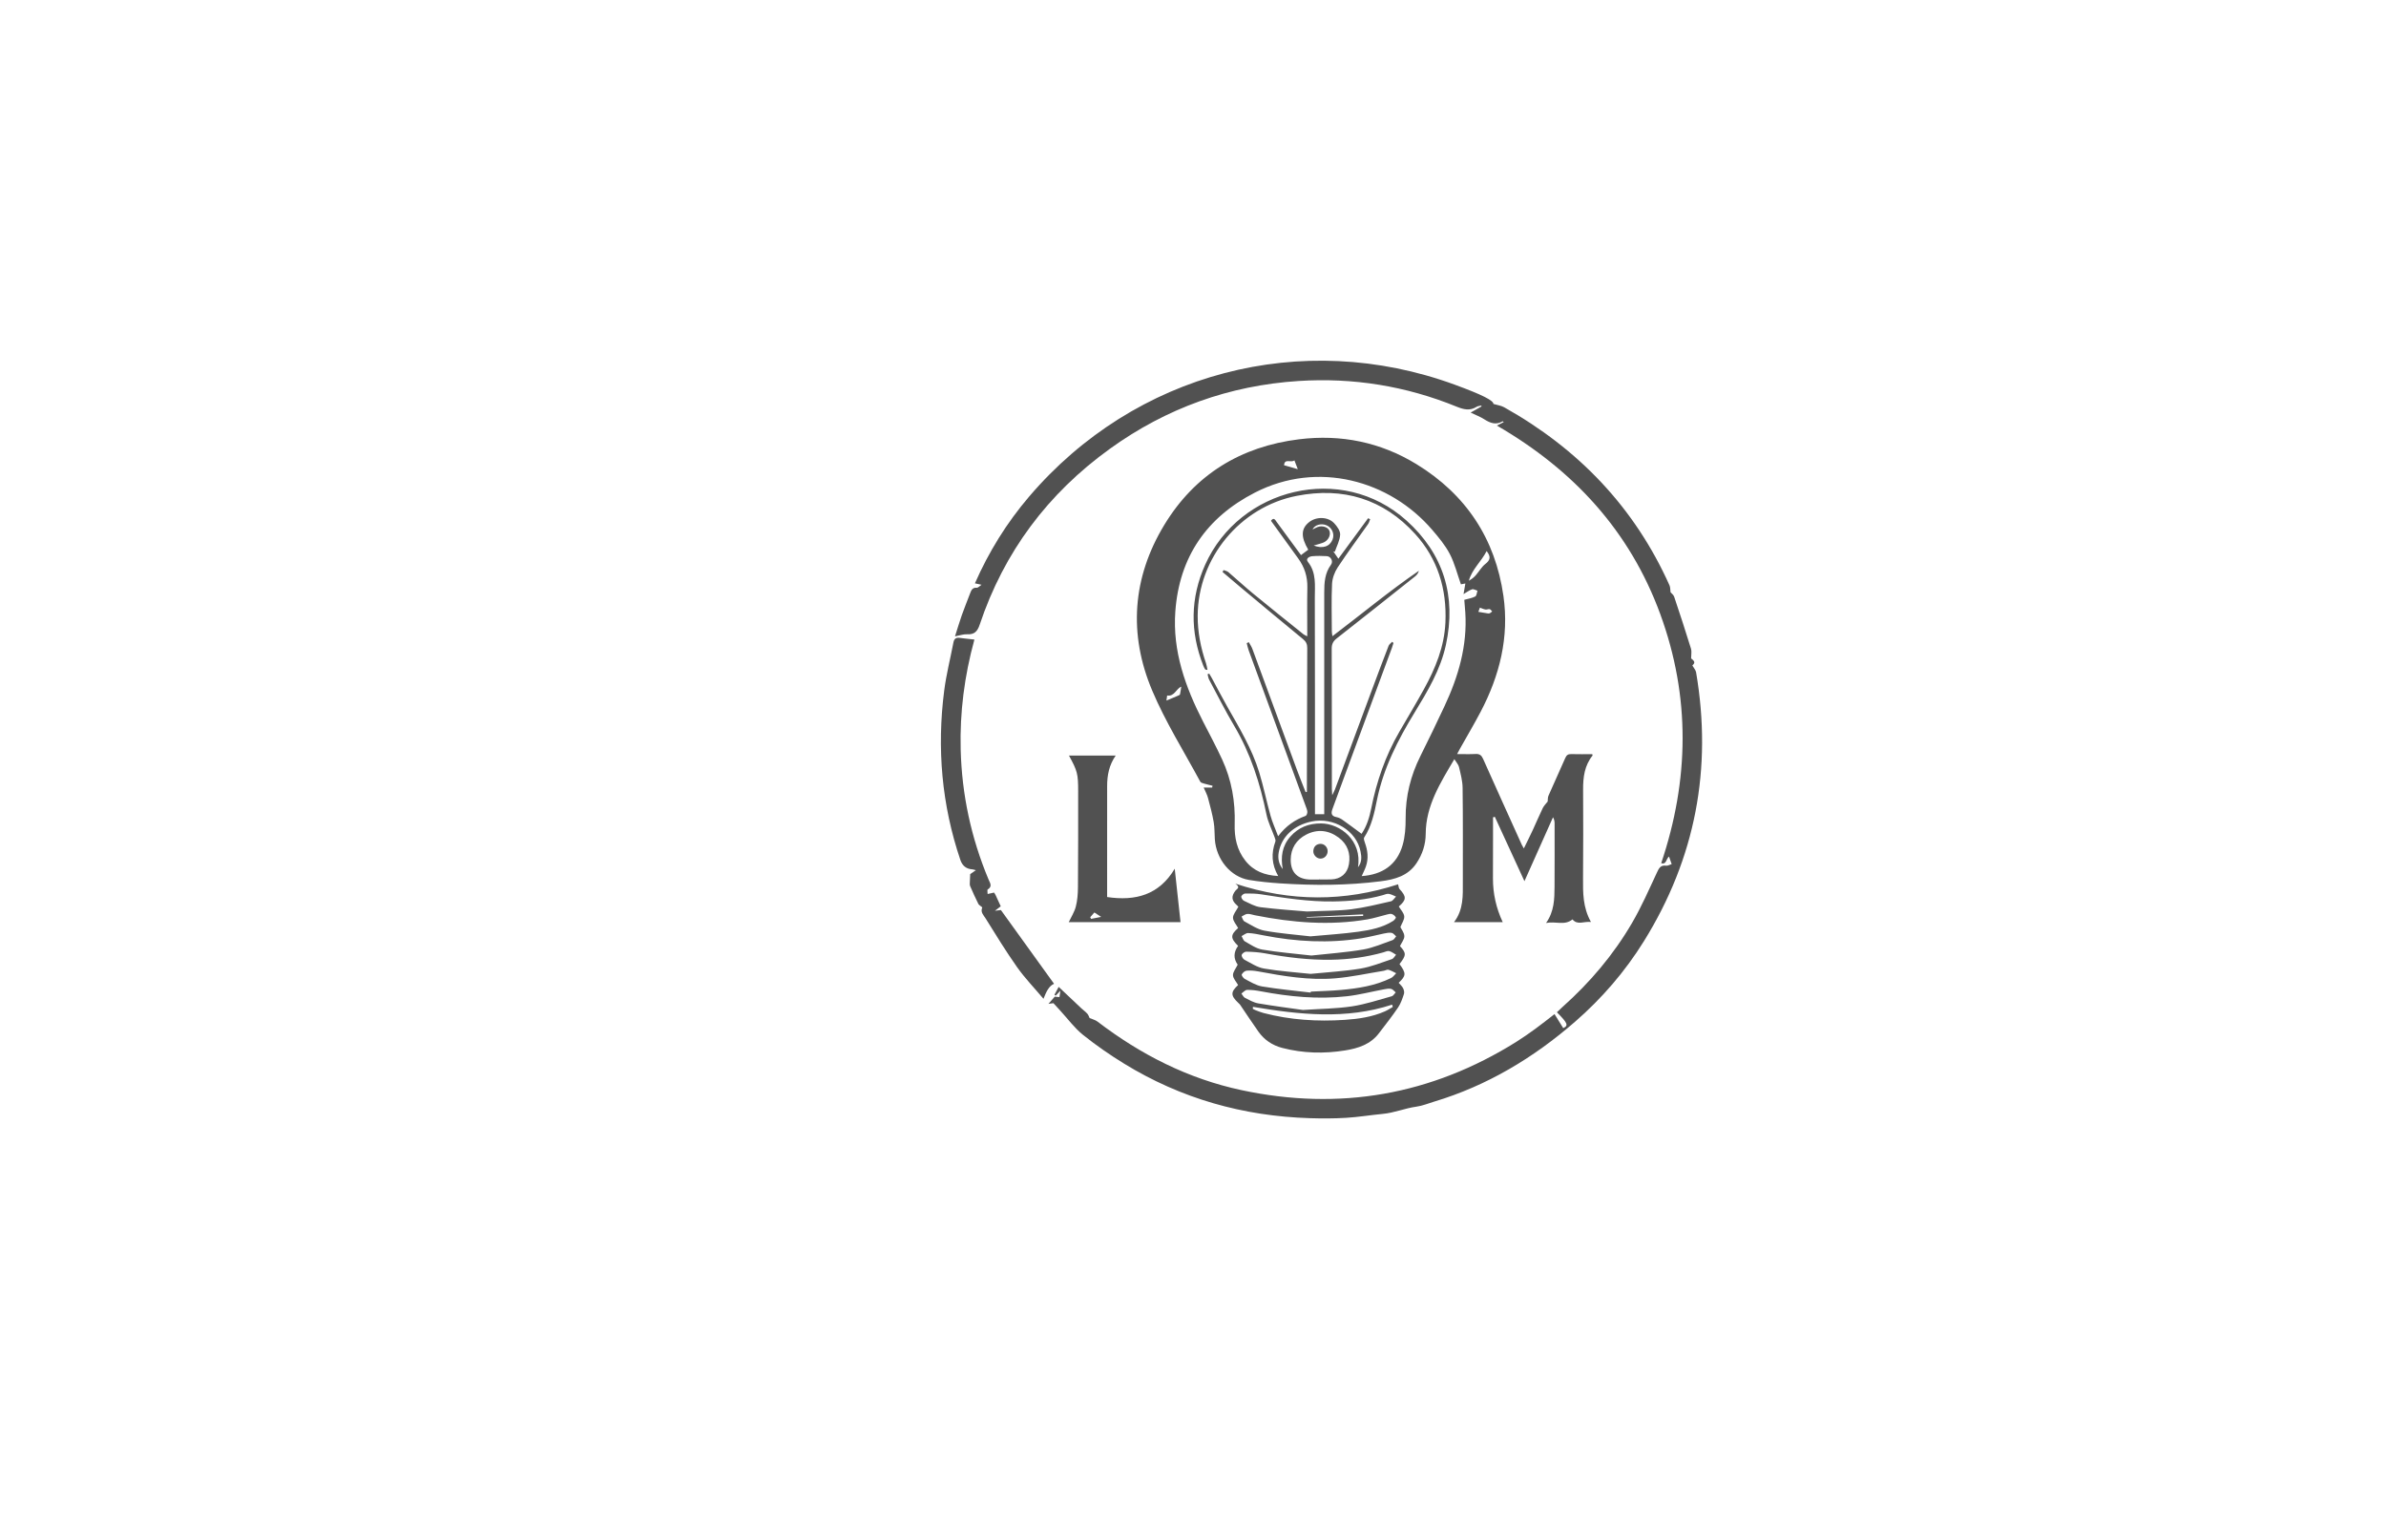 <?xml version="1.0" encoding="UTF-8"?>
<svg id="Layer_1" data-name="Layer 1" xmlns="http://www.w3.org/2000/svg" viewBox="0 0 2134.68 1377.97" transform="translate(-5 -1)">
  <defs>
    <style>
      .cls-1 {
        fill: #515151;
        stroke-width: 0px;
      }
    </style>
  </defs>
  <path class="cls-1" d="M1081.87,705.81h7.6c.11-.55.23-1.1.34-1.65-2.49-.63-5-1.18-7.46-1.91-1.24-.37-2.98-.75-3.48-1.68-14.59-27.11-31.15-53.39-43.06-81.64-21.31-50.51-17.72-101,10.78-148.07,27.28-45.06,68.39-70.3,120.72-76.75,37.48-4.62,72.8,2.59,104.97,22.27,44.21,27.05,70.5,66.63,77.81,118.03,5.22,36.71-3.36,71.15-20.44,103.63-5.89,11.19-12.35,22.08-18.54,33.11-.63,1.12-1.21,2.27-2.48,4.66,6.11,0,11.33.22,16.52-.07,3.57-.2,5.31,1.18,6.73,4.38,11.45,25.7,23.08,51.32,34.67,76.96.4.88.94,1.69,1.78,3.2,2.86-5.88,5.54-11.18,8.04-16.57,3.01-6.49,5.76-13.1,8.88-19.53,1.02-2.11,2.83-3.83,4.42-5.91.17-1.42-.02-3.51.71-5.19,4.92-11.3,10.11-22.48,15.04-33.77,1.09-2.49,2.44-3.55,5.23-3.47,6.32.19,12.64.06,18.89.06.15.63.4,1.08.27,1.23-7.22,8.99-8.53,19.49-8.45,30.58.18,26.32.11,52.65-.06,78.98-.09,13.21-.22,26.35,7.08,39.4-6.38-.77-11.93,3.17-16.54-2.33-7,5.83-15.11,1.44-23.62,3.24,7.36-10.45,7.51-21.47,7.58-32.45.12-18.82.06-37.65.05-56.47,0-1.79-.2-3.58-1.41-5.72-8.41,18.82-16.82,37.65-25.56,57.21-9.02-19.59-17.77-38.6-26.51-57.61-.53.16-1.07.33-1.6.49,0,6.25,0,12.5,0,18.74-.02,12-.06,23.99-.07,35.99q-.02,20.34,8.76,39.08h-43.6c8.64-11.25,7.9-23.85,7.89-36.31-.01-27.99.16-55.99-.2-83.98-.08-6.2-1.78-12.43-3.21-18.53-.53-2.27-2.44-4.22-4.18-7.06-12.59,21.35-25.5,41.57-25.62,66.84-.05,9.55-2.96,18.35-8.28,26.31-7.58,11.35-19.36,14.51-31.86,16.11-29.85,3.83-59.79,3.88-89.75,1.92-9.45-.62-18.92-1.56-28.26-3.11-16.39-2.72-29.24-18.32-30.51-36.3-.36-5.15-.13-10.39-1.02-15.45-1.28-7.31-3.19-14.53-5.13-21.71-.8-2.98-2.37-5.76-3.83-9.19ZM1173.08,709.86l1.17-.22c0-5.58,0-11.16,0-16.74.08-37.33.13-74.66.3-111.99.02-3.46-1.04-5.73-3.8-7.99-19.07-15.62-37.96-31.46-56.89-47.25-5.07-4.23-10.07-8.54-15.1-12.81.3-.57.6-1.14.91-1.71,1.44.59,3.16.86,4.29,1.82,7.47,6.37,14.66,13.07,22.24,19.3,14.91,12.27,30.02,24.31,45.07,36.42.8.64,1.83.98,3.3,1.73,0-15.02-.22-29.34.08-43.64.2-9.76-2.54-18.32-8.26-26.12-8.15-11.13-16.16-22.35-24.29-33.61,2.57-3.52,3.79-.71,5.06,1.01,7.29,9.88,14.54,19.8,21.8,29.7,2.42-1.8,4.47-3.33,6.48-4.83-6.76-11.48-6.48-18.89.78-24.67,6.42-5.11,16.83-4.98,22.42.98,2.59,2.76,5.52,6.86,5.35,10.2-.26,5.17-3.05,10.21-4.77,15.31l-1.36-.32c1.4,2.04,2.81,4.07,4.53,6.57,9-12.26,17.8-24.24,26.6-36.23.62.29,1.23.59,1.85.88-.61,1.46-.99,3.08-1.87,4.34-9.08,12.93-18.53,25.6-27.2,38.79-2.79,4.24-4.8,9.74-5.03,14.77-.67,14.13-.23,28.32-.2,42.49,0,1.18.29,2.37.54,4.29,26.22-19.85,50.85-40.39,77.36-58.55-.63,2.23-1.86,3.8-3.38,5.01-23.33,18.55-46.66,37.12-70.12,55.5-3.2,2.51-4.52,5.05-4.51,9.15.16,41.83.11,83.66.14,125.5,0,1.43.16,2.86.32,5.7,1.21-2.51,1.92-3.74,2.41-5.06,11.25-30.27,22.46-60.55,33.72-90.82,4.7-12.63,9.44-25.25,14.31-37.81.54-1.4,2.11-2.41,3.2-3.59.39.36.77.72,1.16,1.08-.45,1.4-.84,2.83-1.35,4.21-13.44,36.4-26.89,72.79-40.33,109.18-4.32,11.71-8.61,23.44-12.91,35.15-1.36,3.69-1.11,6.41,3.6,7.27,1.9.35,3.83,1.32,5.43,2.45,5.62,3.97,11.11,8.12,17.02,12.48,4.55-6.67,7.02-14.58,8.64-22.72,4.81-24.18,12.74-47.18,25.15-68.56,7.36-12.68,14.89-25.26,21.97-38.09,10.29-18.64,18.29-38.03,19.26-59.77,1.34-30.01-6.96-57.07-27.09-79.19-28.48-31.32-64.44-42.25-106-34.09-50.72,9.95-88.31,55.68-88.55,107.27-.07,14.67,2.73,28.76,7.46,42.56.65,1.9.88,3.95,1.31,5.93-1.54-.08-2.01-.33-2.24-.73-.58-1.01-1.12-2.05-1.54-3.14-11.94-30.34-11.6-60.61,1.72-90.31,30.74-68.55,122.06-91.7,180.13-39.47,33.1,29.78,44.73,67.64,35.21,111.35-4.82,22.13-16.36,41.4-28,60.46-15,24.57-27.96,49.96-33.71,78.48-2.33,11.59-4.76,23.15-11.39,33.33-.64.99.09,3.13.62,4.58,2.6,7.09,3.43,14.25.88,21.49-1,2.85-2.43,5.55-3.72,8.47,18.48-1.31,31.42-9.94,36.59-27.63,2.24-7.67,2.78-16.07,2.73-24.13-.13-19.77,4.47-38.19,13.27-55.78,7.37-14.75,14.51-29.61,21.51-44.54,12.44-26.55,20.52-54.12,18.6-83.88-.25-3.91-.62-7.82-.9-11.28,3.63-1.03,7-1.51,9.83-3.01,1.22-.64,1.33-3.38,1.94-5.16-1.64-.46-3.54-1.69-4.85-1.23-2.71.96-5.11,2.82-7.6,4.28.55-3.21,1.06-6.13,1.64-9.5-1.92.35-2.95.54-3.99.74-3.29-9.29-5.58-18.77-9.95-27.16-4.07-7.82-9.95-14.85-15.75-21.61-37.94-44.24-102.23-62.23-158.58-33.32-43.22,22.17-67.68,57.58-71.22,106.4-2.57,35.45,8.96,67.57,24.81,98.5,5.77,11.26,11.76,22.43,17.07,33.91,8.46,18.3,11.85,37.7,11.23,57.84-.36,11.95,1.93,23.16,9.61,32.84,7.35,9.26,17.14,12.98,29.31,13.65-5.91-10.34-6.33-20.44-2.52-30.85.37-1.01-.18-2.48-.59-3.63-2.46-6.87-5.93-13.53-7.37-20.6-5.7-27.93-14.25-54.67-28.89-79.36-7.98-13.45-15.01-27.45-22.38-41.25-.79-1.47-.97-3.27-1.43-4.92.5-.17.99-.33,1.49-.5.71,1.2,1.46,2.38,2.12,3.61,4.68,8.64,9.19,17.37,14.03,25.92,10.76,18.97,22.1,37.71,28.53,58.72,3.94,12.87,6.6,26.12,10.22,39.09,1.61,5.79,4.16,11.32,6.74,18.15,7.13-9.4,15.15-14.77,24.59-18.2.88-.32,1.62-2.37,1.56-3.57-.09-1.77-.88-3.53-1.51-5.24-16.99-46.44-34-92.86-50.98-139.31-.76-2.09-1.18-4.3-1.76-6.45.62-.3,1.24-.59,1.86-.89,1.08,2,2.41,3.89,3.19,6,13.33,36.07,26.57,72.18,39.88,108.26,2.46,6.67,5.16,13.26,7.75,19.89ZM1189.76,729.63c0-3.24,0-6.19,0-9.14.01-63.14.06-126.28,0-189.42,0-8.78.51-17.24,6.04-24.71,2.25-3.05-.09-7.47-3.79-7.67-4.32-.23-8.68-.33-12.98.06-2.69.24-6.21,2.14-3.86,5.11,7.78,9.79,6.11,21.17,6.15,32.14.2,61.97.12,123.95.14,185.92,0,2.59,0,5.18,0,7.71h8.3ZM1185.02,788.11s0-.06,0-.1c3.65,0,7.31.09,10.96-.02,8.5-.24,14.43-5.22,15.86-13.58,1.66-9.66-1.27-17.94-9.1-23.8-8.96-6.71-19.01-7.93-29.08-2.75-8.96,4.61-13.86,12.4-13.91,22.56-.05,11.46,6.34,17.55,17.79,17.68,2.49.03,4.98,0,7.48,0ZM1219.9,777.12c3.81-4.7,3.23-9.52,2.33-14.15-3.63-18.56-24.11-30.99-43.84-26.8-15.99,3.4-26.89,13.6-29.37,27.67-.94,5.37.06,10.39,3.62,14.9-1.99-10.75-.61-20.67,6.76-29.03,7.24-8.22,16.38-11.86,27.46-11.82,17.08.06,37,15.24,33.05,39.22ZM1335.04,494.16c-4.86,9.54-13.1,16.27-15.89,26.5,2.47-1.29,4.49-2.94,6.18-4.86,2.94-3.34,5.19-7.48,8.61-10.15,4.33-3.38,5.14-6.42,1.1-11.49ZM1180.32,489.19c8.03,3.12,14.42.9,16.89-5.36,1.97-4.99-.51-10.74-5.52-12.8-4.77-1.96-10.61-.23-12.4,3.81,1.6-.78,3.03-1.63,4.56-2.2,4.1-1.53,9.12.05,10.48,3.21,1.45,3.36-.41,8.01-4.26,10.16-1.42.8-3.06,1.21-4.63,1.72-1.5.49-3.04.87-5.13,1.46ZM1153.8,417.33c4.18,1.21,7.73,2.23,12.3,3.55-1.24-3.21-2.07-5.35-3.06-7.92-2.9,2.53-8.77-2.08-9.23,4.36ZM1048.56,627.95c3.51-1.47,7.09-2.96,10.65-4.49.57-.25,1.41-.63,1.51-1.09.49-2.32.78-4.69,1.12-6.85-4.45,1.65-6.06,8.97-12.63,7.9-.22,1.56-.45,3.14-.64,4.53ZM1327.64,548.55c2.42.4,4.72.8,7.03,1.15.96.15,2.02.45,2.89.19.9-.26,1.63-1.11,2.44-1.7-.74-.72-1.38-1.86-2.24-2.05-1.17-.25-2.55.52-3.75.32-1.64-.27-3.2-1.04-5-1.68-.36.99-1,2.76-1.37,3.76Z"/>
  <path class="cls-1" d="M947.44,898.75c-.86.12-2.23.3-4.43.6,2.33-2.66,3.87-4.43,5.61-6.42,1.04.09,2.48.22,4.24.37.24-1.63.44-3,.83-5.69-1.96,2.08-3.07,3.24-4.17,4.41-.38-.26-.76-.52-1.14-.78,1.15-2.14,2.29-4.28,3.78-7.07,7.46,7.05,13.96,13.22,20.49,19.36,1.7,1.59,3.67,2.93,5.18,4.68,1.06,1.22,1.54,2.93,2,3.84,2.44,1.07,5.11,1.67,7.09,3.18,38.63,29.55,81.11,51.18,128.84,61.35,87.63,18.67,169.67,4.41,245.74-43.17,5.92-3.7,11.65-7.74,17.3-11.85,5.52-4.01,10.84-8.29,16.98-13.02,2.68,4.31,5.22,8.4,7.78,12.52,4.85-2.24,4.13-4.35-5.65-14.16,1.61-1.54,3.18-3.12,4.84-4.6,24.7-21.99,45.88-47,62.5-75.55,8.33-14.32,15.02-29.62,22.04-44.66,1.85-3.97,3.22-7.1,8.38-6.37,1.43.2,3.04-.84,4.92-1.41-.84-2.42-1.52-4.36-2.36-6.77-2.72,1.99-2.17,7.45-6.99,5.92,25.06-74.49,26.26-148.9-.89-222.98-27.23-74.28-77.6-128.92-146.15-168.63,1.52-.74,2.45-1.19,3.37-1.66.85-.43,1.68-.89,2.77-1.48-.51-.39-.84-.75-.93-.7-5.95,3.59-11.14,1.65-16.46-1.76-3.6-2.31-7.7-3.83-12.21-6.02,3.66-2.06,6.73-3.79,9.8-5.52-.11-.26-.23-.52-.34-.78-1.39.37-2.99.42-4.15,1.15-6.02,3.8-11.6,2.4-17.8-.12-45.3-18.48-92.54-26.12-141.26-23-61.99,3.98-118.42,24.24-168.88,60.59-55.63,40.08-94.85,92.42-116.63,157.55-1.96,5.86-4.7,8.94-11.22,8.53-3.18-.2-6.45,1.05-10.84,1.85,2.21-6.94,4.01-13.06,6.13-19.07,2.33-6.59,4.98-13.06,7.45-19.6,1.04-2.76,2.14-5.16,5.91-4.81,1.01.1,2.16-1.31,4.24-2.67-2.59-.56-3.93-.86-5.92-1.29,12.46-28.33,28.49-54.16,48.45-77.57,94.66-110.97,244.05-150.29,380.78-100.23,24.97,9.14,34.68,14.22,34.69,17.27,3.4,1.03,6.83,1.43,9.61,2.99,66.4,37.22,116.6,89.54,147.9,159.35.77,1.71.61,3.84.94,6.19.74.88,2.65,2.24,3.25,4.04,5.19,15.44,10.24,30.93,15.05,46.49.75,2.42.1,5.26.1,8.67,3.47,2.68,3.66,3.94,1.1,6.3,1.27,2.26,3.01,4.1,3.36,6.16,14.61,85.99-.57,166.28-46.62,240.47-16.89,27.21-37.64,51.29-61.8,72.29-37.13,32.28-78.57,57.16-125.93,71.4-5.26,1.58-10.46,3.77-15.9,4.51-10.19,1.39-19.75,5.51-30.04,6.47-10.94,1.03-21.81,2.86-32.76,3.52-10.8.66-21.66.65-32.48.32-59.64-1.81-115.3-17.52-166.23-48.82-12.74-7.83-25.15-16.4-36.79-25.76-7.58-6.09-13.5-14.24-20.16-21.47-2.01-2.18-4-4.37-6.33-6.92Z"/>
  <path class="cls-1" d="M1255.83,792.4c.54,1.84.53,3.37,1.29,4.19,6.35,6.84,6.24,9.67-.64,15.64,1.74,2.96,4.56,5.76,4.84,8.8.27,2.94-2.07,6.12-3.43,9.62.98,2.08,3.45,5.08,3.52,8.13.06,2.86-2.42,5.77-3.89,8.88,5.75,6.31,5.75,8.16-.42,16.09,6.06,8.21,5.98,10.4-.75,16.77,1.35,1.58,3.04,3,3.95,4.82.76,1.52,1.26,3.72.75,5.24-1.38,4.12-2.79,8.43-5.2,11.97-5.42,7.98-11.39,15.59-17.27,23.25-7.53,9.83-18.38,13.31-29.95,15.2-18.95,3.09-37.79,2.62-56.45-2.21-8.91-2.31-16.09-7.19-21.38-14.66-5.56-7.86-10.83-15.92-16.25-23.88-.46-.67-1.12-1.21-1.72-1.78-6.92-6.58-6.88-9.69-.14-15.95-1.68-2.99-4.48-5.85-4.58-8.79-.1-2.93,2.53-5.95,4.21-9.44q-5.81-8.27.36-16.82c-7-6.89-6.9-9.86.03-15.96-1.7-3.19-4.59-6.21-4.58-9.23,0-3.07,2.86-6.13,4.79-9.82.1.1-.6-.77-1.43-1.49-4.73-4.15-5.02-7.96-1.14-12.95,1.24-1.59,4.91-2.78-.13-6.23,49.66,16.39,97.79,16.18,145.58.6ZM1177.45,872.53c15.35-1.54,30.19-2.33,44.76-4.74,9.57-1.58,18.79-5.38,28.07-8.49,1.51-.51,2.51-2.57,3.74-3.91-2.05-1.14-3.98-2.75-6.18-3.26-1.59-.37-3.53.68-5.29,1.17-15.15,4.24-30.57,6.3-46.33,6.57-20.09.35-39.84-2.11-59.53-5.74-5.48-1.01-11.12-1.33-16.7-1.48-1.42-.04-3.72,1.61-4.07,2.91-.32,1.16,1.11,3.6,2.4,4.28,5.69,2.96,11.37,6.85,17.48,7.9,13.89,2.39,28.04,3.3,41.65,4.77ZM1178.2,856.11c15.66-1.73,31.11-2.78,46.31-5.37,9.04-1.54,17.7-5.4,26.45-8.45,1.28-.45,2.11-2.21,3.15-3.36-1.34-1.09-2.56-2.86-4.04-3.12-2.19-.38-4.61.12-6.87.58-6.67,1.35-13.27,3.16-19.98,4.25-29.4,4.76-58.64,3.12-87.76-2.57-4.56-.89-9.15-1.89-13.76-2.09-1.92-.09-3.93,1.77-5.9,2.74.96,1.62,1.54,3.93,2.96,4.73,5.01,2.81,10.09,6.43,15.54,7.34,14.54,2.44,29.3,3.63,43.9,5.31ZM1177.59,889.26c.05-.29.11-.57.16-.86,8.98-.48,17.99-.67,26.94-1.49,15.46-1.41,30.77-3.75,44.91-10.72,1.78-.88,3.03-2.8,4.53-4.24-2.29-1.08-4.5-2.46-6.91-3.11-1.26-.34-2.85.71-4.32.94-14.59,2.35-29.1,5.59-43.79,6.77-23.06,1.85-45.81-2.02-68.44-6.24-3.39-.63-6.95-.97-10.36-.66-1.61.15-3.6,1.89-4.35,3.43-.37.75,1.39,3.31,2.72,3.99,5.01,2.55,10.05,5.8,15.43,6.7,14.4,2.41,28.98,3.73,43.49,5.49ZM1177.37,838.94c15.33-1.42,29.14-2.23,42.79-4.13,10.83-1.51,21.71-3.64,31.22-9.67,1.12-.71,2.7-2.67,2.43-3.18-.7-1.3-2.18-2.53-3.6-3-1.27-.42-2.93.08-4.35.43-5.81,1.42-11.53,3.35-17.41,4.35-33.79,5.78-67.31,2.97-100.67-3.66-2.28-.45-4.59-1.36-6.83-1.21-1.76.11-3.44,1.51-5.16,2.34.84,1.5,1.31,3.7,2.58,4.37,5.82,3.08,11.61,7.12,17.88,8.26,14.02,2.56,28.32,3.6,41.11,5.1ZM1170.77,904.82c15.96-1.08,30.02-1.16,43.78-3.23,12.06-1.82,23.81-5.79,35.63-9.05,1.38-.38,2.35-2.27,3.51-3.46-1.35-1.09-2.56-2.79-4.08-3.13-1.99-.45-4.25-.02-6.33.37-11.1,2.07-22.09,4.97-33.28,6.23-25.83,2.91-51.47.4-76.92-4.43-4.06-.77-8.24-1.36-12.35-1.26-1.72.04-3.39,2.1-5.08,3.25,1.04,1.32,1.82,3.17,3.18,3.86,3.84,1.96,7.77,4.24,11.92,4.96,13.88,2.39,27.88,4.16,40.01,5.9ZM1174.28,816.71c16.34-.74,28.06-.55,39.58-1.99,11.97-1.5,23.76-4.45,35.55-7.13,1.76-.4,3.07-2.77,4.59-4.24-2.18-.86-4.29-2.12-6.55-2.44-1.68-.24-3.55.67-5.3,1.17-14.52,4.11-29.38,5.43-44.41,5.64-21.73.3-43.07-3.06-64.43-6.38-4.7-.73-9.53-.81-14.3-.73-1.25.02-3.33,1.65-3.48,2.75-.16,1.17,1.23,3.24,2.45,3.8,4.8,2.2,9.67,5.06,14.76,5.7,15.32,1.92,30.75,2.91,41.54,3.85ZM1125.97,902.03c-.04.59-.09,1.18-.13,1.77.85.43,1.67.93,2.56,1.26,2.33.88,4.65,1.85,7.05,2.48,23.88,6.27,48.2,7.76,72.72,6.13,12.27-.82,24.46-2.59,35.88-7.61,2.44-1.07,4.68-2.6,7.01-3.92-.18-.7-.35-1.39-.53-2.09-41.34,13.53-82.93,8.98-124.55,1.98ZM1173.95,821.7c.04.16.08.32.12.48,16.84-.5,33.67-1,50.51-1.5-.01-.47-.03-.94-.04-1.41-16.86.81-33.73,1.62-50.59,2.43Z"/>
  <path class="cls-1" d="M1003.17,677.17c-5.88,8.46-7.65,17.61-7.64,27.29.03,31.32,0,62.64-.01,93.96,0,1.8,0,3.6,0,5.34,25.41,3.77,46.46-1.85,60.48-25.35,1.78,16.42,3.46,31.97,5.18,47.83h-100.02c2.12-4.49,5.07-8.99,6.35-13.93,1.44-5.56,1.85-11.5,1.9-17.28.22-28.65.21-57.31.19-85.96-.01-15.72-.73-18.2-8.23-31.9h41.81ZM980.38,821.81c.26.5.52,1,.78,1.49,2.78-.55,5.55-1.09,9.01-1.77-2.67-1.74-4.26-2.78-6.07-3.96-1.24,1.41-2.48,2.83-3.72,4.24Z"/>
  <path class="cls-1" d="M876.77,573.32c-9,32.85-13.09,65.22-12.28,98.25.99,40.42,9.34,79.2,24.93,116.47,1.3,3.11,3.71,6.2-.76,8.95-.55.34-.07,2.33-.07,4.07,2.18-.49,3.87-.88,5.74-1.3.44.68.96,1.33,1.31,2.07,1.56,3.3,3.06,6.63,4.7,10.22-1.43,1.11-2.79,2.16-5.19,4,3.07-.38,4.9-.6,5.32-.65,16.05,22.27,31.67,43.96,47.57,66.01-4.54,1.87-6.92,6.95-9.47,13.41-8.34-9.89-16.7-18.52-23.55-28.22-10.06-14.23-19.15-29.16-28.39-43.95-1.67-2.68-4.64-5.35-2.85-9.45.21-.48-2.79-1.92-3.5-3.33-2.63-5.19-4.95-10.53-7.31-15.85-.32-.72-.35-1.61-.33-2.41.06-2.44.21-4.88.37-8.38.7-.48,2.51-1.73,5.06-3.48-1.62-.41-2.34-.72-3.08-.76q-8.07-.5-10.74-8.31c-16.76-49.41-21.12-100.08-14.5-151.67,1.86-14.46,5.5-28.7,8.25-43.05.6-3.13,2.11-4.59,5.41-4.15,4.3.58,8.62.99,13.37,1.53Z"/>
  <path class="cls-1" d="M1192.81,762.58c.02,3.81-2.88,6.85-6.48,6.79-3.44-.05-6.63-3.42-6.33-6.99.3-3.56,2.32-5.86,5.97-6.2,3.61-.33,6.81,2.81,6.83,6.39Z"/>
</svg>